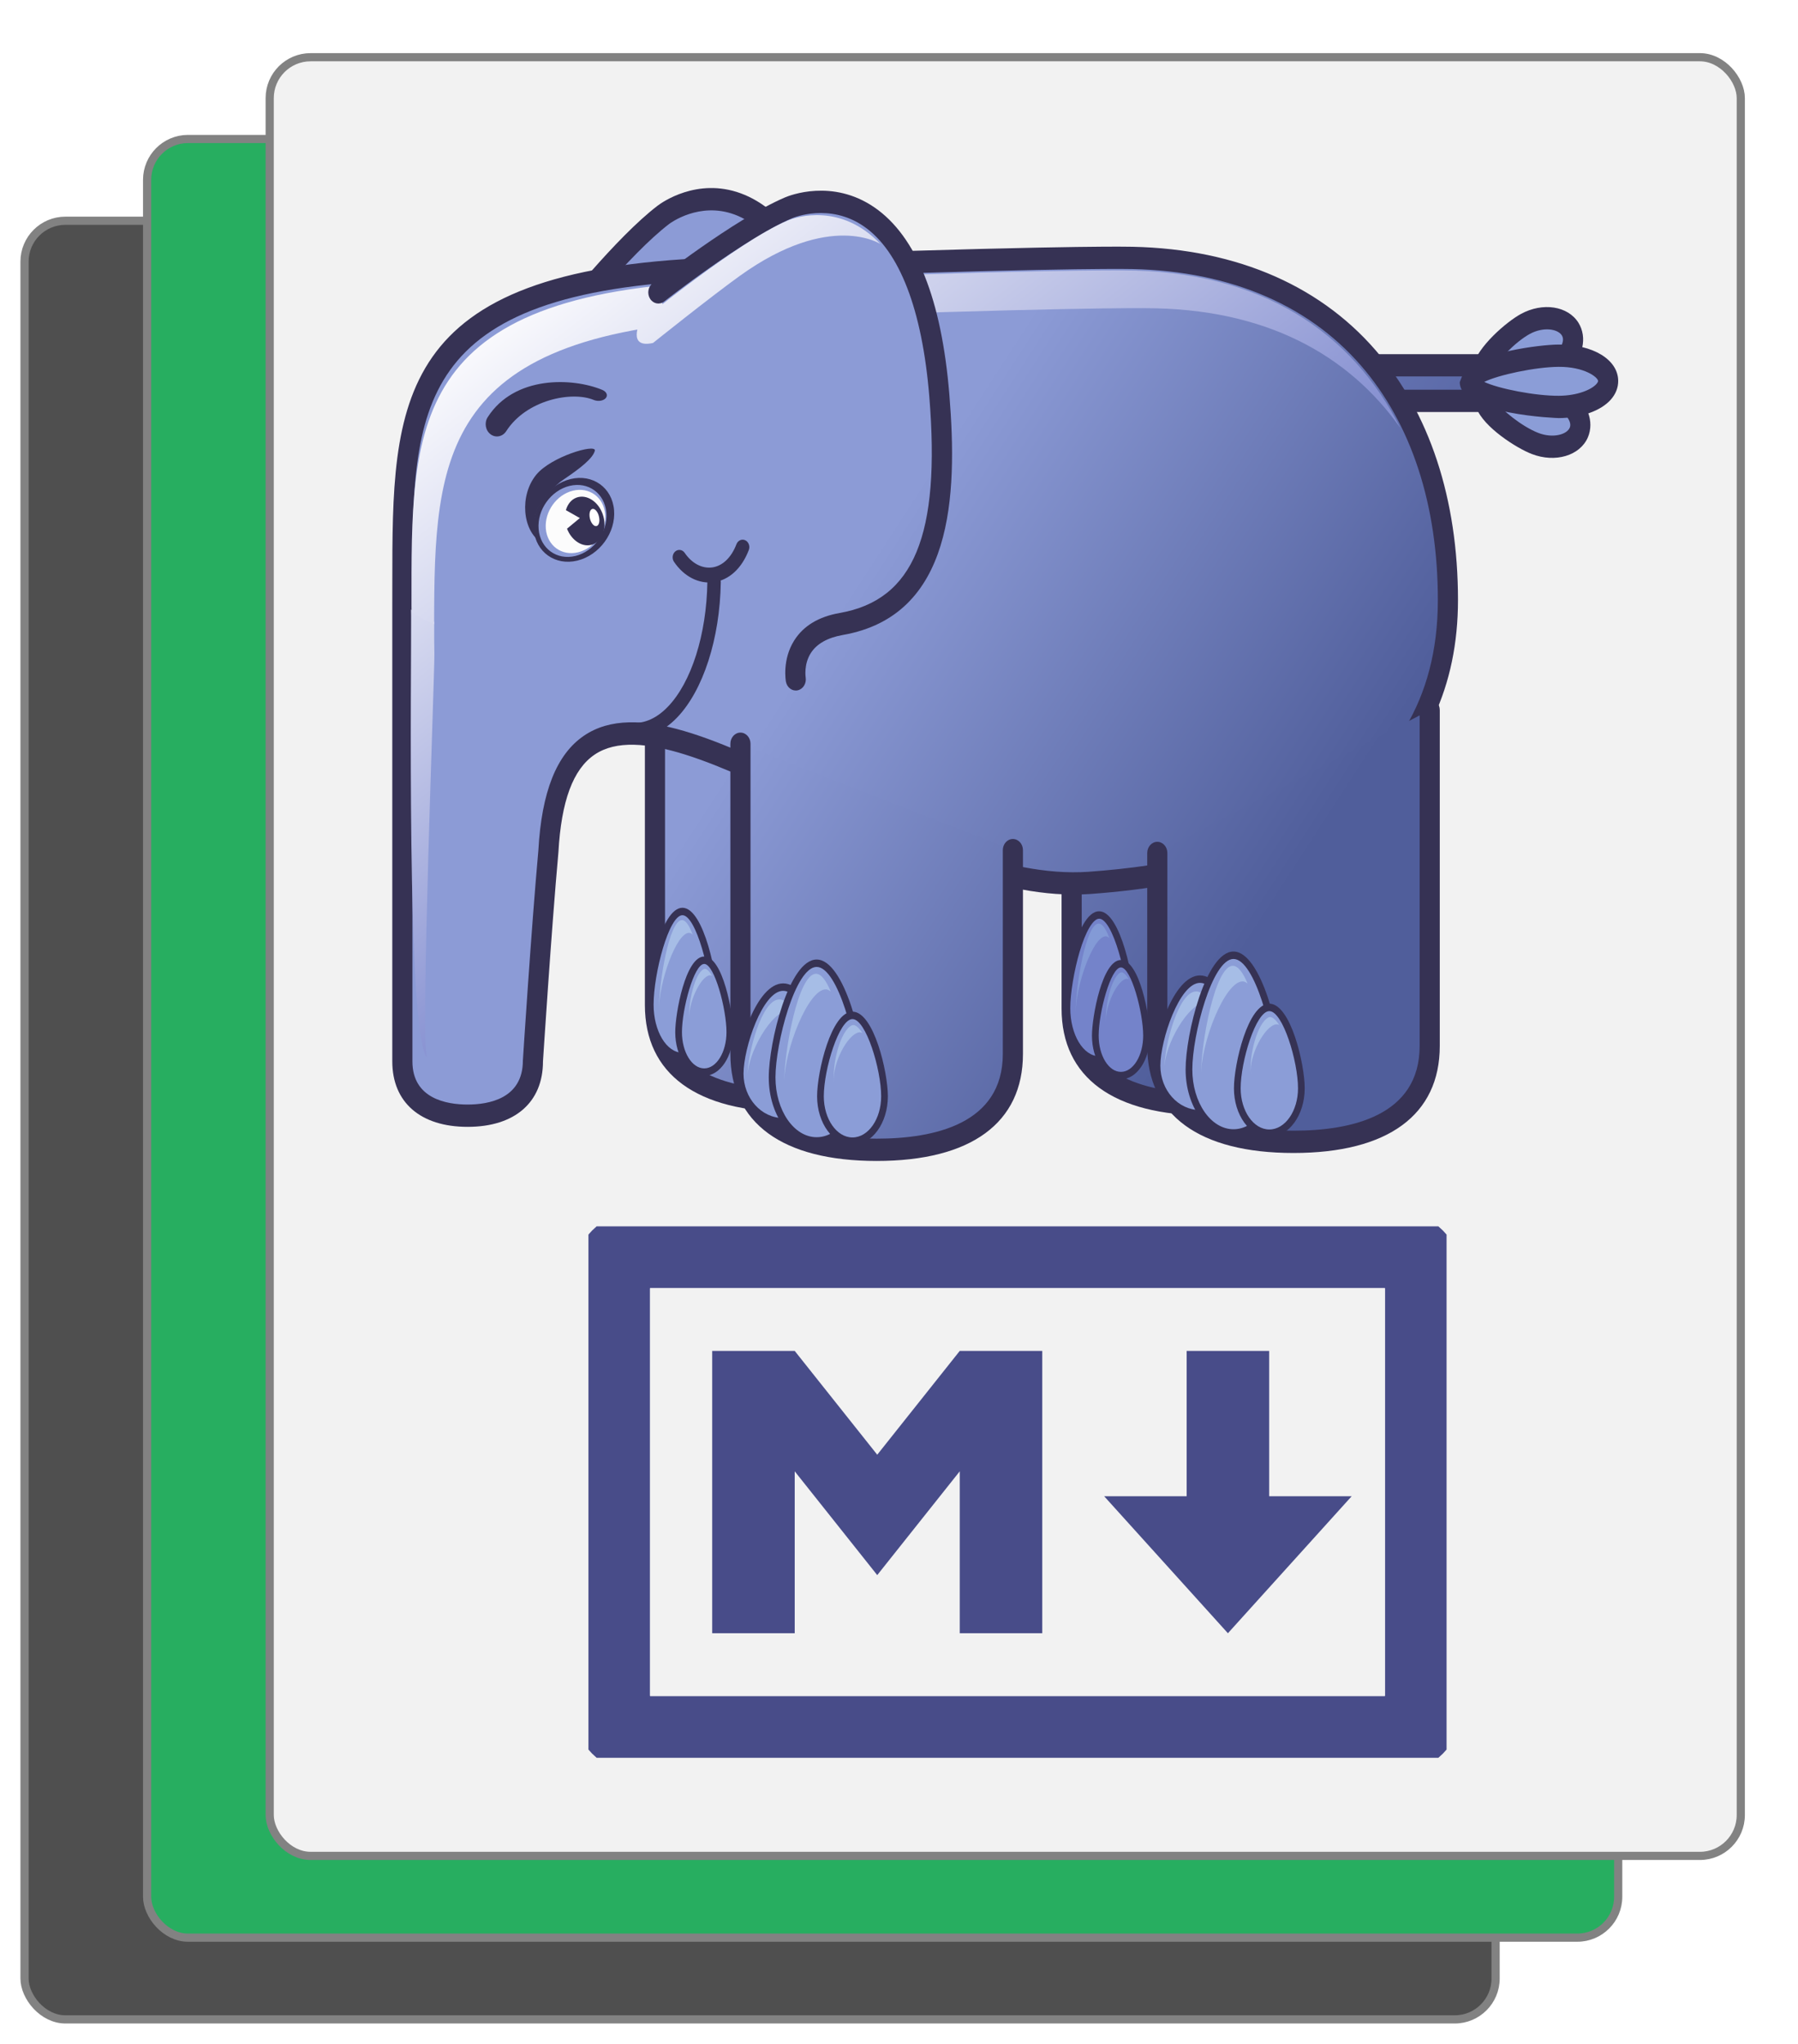<svg width="220" height="250" viewBox="0 0 220 250" fill="none" xmlns="http://www.w3.org/2000/svg">
<g filter="url(#filter0_d)">
<rect x="5" y="25" width="180" height="220" rx="5" fill="#4F4F4F"/>
<rect x="5" y="25" width="180" height="220" rx="5" stroke="#828282"/>
</g>
<g filter="url(#filter1_d)">
<rect x="20" y="15" width="180" height="220" rx="5" fill="#27AE60"/>
<rect x="20" y="15" width="180" height="220" rx="5" stroke="#828282"/>
</g>
<g filter="url(#filter2_d)">
<rect x="35" y="5" width="180" height="220" rx="5" fill="#F2F2F2"/>
<rect x="35" y="5" width="180" height="220" rx="5" stroke="#828282"/>
</g>
<g clip-path="url(#clip0)">
<path d="M169.428 152.539H79.572C76.784 152.539 74.524 154.813 74.524 157.617V207.383C74.524 210.187 76.784 212.461 79.572 212.461H169.428C172.216 212.461 174.476 210.187 174.476 207.383V157.617C174.476 154.813 172.216 152.539 169.428 152.539Z" stroke="#484C89" stroke-width="10"/>
<path d="M87.144 199.766V165.234H97.24L107.337 177.93L117.433 165.234H127.529V199.766H117.433V179.961L107.337 192.656L97.24 179.961V199.766H87.144ZM150.245 199.766L135.101 183.008H145.197V165.234H155.293V183.008H165.389L150.245 199.766Z" fill="#484C89"/>
</g>
<path d="M68.873 39.333C68.873 39.333 76.143 30.098 81.178 26.27C82.783 25.052 94.715 17.847 102.377 42.645C106.569 56.222 106.639 66.336 97.111 70.65C91.405 73.233 93.445 78.07 93.445 78.07" fill="url(#paint0_linear)"/>
<path d="M80.482 25.146C75.374 29.028 68.243 38.055 67.942 38.436C67.496 39.004 67.549 39.867 68.062 40.361C68.574 40.854 69.353 40.797 69.799 40.229C69.872 40.137 77.028 31.078 81.876 27.394C82.022 27.282 85.558 24.656 89.866 26.236C94.396 27.898 98.32 33.726 101.211 43.086C105.814 57.989 104.449 65.858 96.646 69.387C94.395 70.409 92.913 71.885 92.242 73.784C91.357 76.288 92.289 78.55 92.329 78.647C92.614 79.326 93.337 79.614 93.951 79.303C94.567 78.995 94.841 78.19 94.566 77.506C94.561 77.493 94.035 76.151 94.548 74.745C94.97 73.585 95.989 72.63 97.578 71.912C109.35 66.581 106.948 53.235 103.541 42.202C100.346 31.86 96.006 25.619 90.642 23.648C85.28 21.68 80.956 24.787 80.482 25.146" fill="#363254"/>
<path d="M166.642 44.68H181.911C183.193 44.68 184.23 45.655 184.23 46.854C184.23 48.054 183.193 49.028 181.911 49.028H169.926L166.642 44.68" fill="url(#paint1_linear)"/>
<path d="M181.911 46.042C182.552 46.042 182.998 46.471 182.998 46.854C182.998 47.237 182.552 47.666 181.911 47.666C181.911 47.666 171.546 47.666 170.502 47.666C170.256 47.343 169.889 46.852 169.277 46.042C172.885 46.042 181.911 46.042 181.911 46.042ZM164.008 43.317L169.351 50.392H181.911C183.87 50.392 185.462 48.805 185.462 46.854C185.462 44.903 183.87 43.317 181.911 43.317H164.008Z" fill="#363254"/>
<path d="M186.637 39.625C188.736 38.477 191.189 38.758 192.122 40.252C193.051 41.749 192.103 43.887 190.004 45.039C187.909 46.185 182.416 47.572 181.484 46.073C180.552 44.58 184.541 40.772 186.637 39.625Z" fill="#8B9DD7"/>
<path d="M187.181 40.847C188.809 39.957 190.597 40.208 191.107 41.026C191.249 41.255 191.282 41.519 191.208 41.834C191.077 42.402 190.547 43.221 189.457 43.819C187.432 44.925 183.837 45.575 182.727 45.261C183.137 44.205 185.385 41.83 187.181 40.847V40.847ZM186.091 38.404C184.336 39.362 180.765 42.418 180.201 44.833L180.472 46.847C182.158 49.565 188.963 47.129 190.55 46.26C192.13 45.394 193.239 44.031 193.593 42.518C193.846 41.439 193.684 40.361 193.136 39.479C191.85 37.418 188.758 36.946 186.091 38.404Z" fill="#363254"/>
<path d="M190.366 48.448C192.617 49.31 193.871 51.307 193.176 52.91C192.475 54.515 190.087 55.111 187.838 54.246C185.593 53.385 181.076 50.142 181.773 48.54C182.473 46.932 188.121 47.585 190.366 48.448" fill="#8B9DD7"/>
<path d="M190.771 47.161H190.769H190.771ZM189.963 49.734H189.964C191.173 50.2 191.835 50.974 192.05 51.545C192.213 51.982 192.103 52.238 192.065 52.321C191.695 53.172 189.979 53.625 188.242 52.958C186.257 52.199 183.588 50.058 183.086 49.073C184.017 48.715 187.791 48.9 189.963 49.734H189.963ZM180.664 47.949L180.665 49.926C181.532 52.238 185.533 54.806 187.436 55.535C190.298 56.636 193.308 55.743 194.285 53.506C194.492 53.023 194.596 52.505 194.596 51.98C194.596 51.484 194.505 50.984 194.322 50.494C193.77 49.028 192.475 47.815 190.769 47.161C189.066 46.506 181.951 44.992 180.664 47.949" fill="#363254"/>
<path d="M190.695 43.507C194.035 43.482 196.755 44.863 196.768 46.595C196.784 48.326 194.093 49.749 190.751 49.774C187.416 49.8 179.859 48.459 179.844 46.729C179.828 44.995 187.36 43.536 190.695 43.507" fill="#8B9DD7"/>
<path d="M195.537 46.608C195.537 46.674 195.483 46.803 195.333 46.971C194.73 47.653 193.034 48.393 190.744 48.41C187.88 48.433 183.35 47.541 181.607 46.713C183.337 45.855 187.845 44.893 190.705 44.87H190.704C193.866 44.846 195.534 46.15 195.537 46.608H195.537ZM190.688 42.143H190.686C188.26 42.163 181.055 43.144 179.207 45.223L178.613 46.743C178.647 50.75 190.639 51.138 190.76 51.138C193.448 51.116 195.874 50.253 197.091 48.883C197.694 48.205 198.008 47.41 198 46.581C197.981 43.981 194.905 42.113 190.688 42.143" fill="#363254"/>
<path d="M113.47 87.924V122.926C113.47 131.556 106.008 134.649 96.804 134.649C87.598 134.649 80.139 131.556 80.139 122.926V87.511" fill="url(#paint2_linear)"/>
<path d="M78.908 87.511V122.926C78.908 131.366 85.262 136.013 96.804 136.013C108.345 136.013 114.702 131.366 114.702 122.926V87.924C114.702 87.171 114.15 86.56 113.47 86.56C112.79 86.56 112.239 87.171 112.239 87.924V122.926C112.239 131.49 103.847 133.286 96.804 133.286C89.763 133.286 81.371 131.49 81.371 122.926V87.511C81.371 86.76 80.819 86.149 80.139 86.149C79.46 86.149 78.908 86.76 78.908 87.511" fill="#363254"/>
<path d="M87.443 122.884C87.443 126.376 85.679 129.214 83.503 129.214C81.326 129.214 79.561 126.376 79.561 122.884C79.561 119.386 81.326 111.488 83.503 111.488C85.679 111.488 87.443 119.386 87.443 122.884" fill="#8B9DD7"/>
<path d="M79.972 122.884C79.972 119.08 81.842 111.942 83.503 111.942C85.163 111.942 87.033 119.08 87.033 122.884C87.033 126.125 85.45 128.76 83.503 128.76C81.556 128.76 79.972 126.125 79.972 122.884ZM79.151 122.884C79.151 126.625 81.102 129.67 83.503 129.67C85.902 129.67 87.853 126.625 87.853 122.884C87.853 119.467 86.12 111.032 83.503 111.032C80.886 111.032 79.151 119.467 79.151 122.884Z" fill="#363254"/>
<path d="M80.623 123.515C80.623 120.151 82.756 114.096 84.313 114.096C84.462 114.096 84.608 114.182 84.749 114.312C84.36 113.246 83.914 112.54 83.442 112.54C81.884 112.54 80.623 120.153 80.623 123.515Z" fill="#A6BDE6"/>
<path d="M89.302 126.247C89.302 128.945 87.899 131.132 86.168 131.132C84.436 131.132 83.031 128.945 83.031 126.247C83.031 123.541 84.436 117.448 86.168 117.448C87.899 117.448 89.302 123.541 89.302 126.247Z" fill="#8B9DD7"/>
<path d="M83.442 126.247C83.442 123.419 84.915 117.903 86.168 117.903C87.422 117.903 88.891 123.419 88.891 126.247C88.891 128.689 87.669 130.678 86.168 130.678C84.664 130.678 83.442 128.689 83.442 126.247ZM82.621 126.247C82.621 129.19 84.213 131.587 86.168 131.587C88.121 131.587 89.712 129.19 89.712 126.247C89.712 123.944 88.455 116.993 86.168 116.993C83.878 116.993 82.621 123.944 82.621 126.247Z" fill="#363254"/>
<path d="M84.35 124.64C84.192 122.717 85.662 119.526 86.806 119.293C86.914 119.277 87.024 119.306 87.134 119.359C86.798 118.807 86.418 118.366 86.093 118.539C84.96 119.16 84.192 122.724 84.35 124.64" fill="#A6BDE6"/>
<path d="M164.457 88.352V123.352C164.457 131.984 156.995 135.076 147.791 135.076C138.586 135.076 131.124 131.984 131.124 123.352V87.939" fill="url(#paint3_linear)"/>
<path d="M129.892 87.939V123.352C129.892 131.791 136.249 136.439 147.791 136.439C152.986 136.439 157.152 135.498 160.174 133.643C163.781 131.427 165.689 127.869 165.689 123.352V88.352C165.689 87.599 165.137 86.989 164.457 86.989C163.778 86.989 163.227 87.599 163.227 88.352V123.352C163.227 126.918 161.837 129.504 158.978 131.26C156.363 132.864 152.495 133.713 147.791 133.713C140.749 133.713 132.356 131.914 132.356 123.352V87.939C132.356 87.185 131.804 86.575 131.124 86.575C130.444 86.575 129.892 87.185 129.892 87.939" fill="#363254"/>
<path d="M138.43 123.31C138.43 126.801 136.667 129.644 134.49 129.644C132.31 129.644 130.548 126.801 130.548 123.31C130.548 119.814 132.31 111.916 134.49 111.916C136.667 111.916 138.43 119.814 138.43 123.31Z" fill="#7483CA"/>
<path d="M130.957 123.31C130.957 121.525 131.425 118.701 132.092 116.444C132.835 113.931 133.754 112.37 134.491 112.37C136.15 112.37 138.02 119.507 138.02 123.31C138.02 126.553 136.437 129.189 134.491 129.189C132.542 129.189 130.957 126.553 130.957 123.31ZM131.312 116.162C130.62 118.498 130.136 121.439 130.136 123.31C130.136 127.052 132.089 130.098 134.491 130.098C136.889 130.098 138.84 127.052 138.84 123.31C138.84 119.893 137.107 111.462 134.491 111.462C133.012 111.462 131.946 114.016 131.312 116.162" fill="#363254"/>
<path d="M131.612 123.945C131.612 120.581 133.743 114.521 135.3 114.521C135.45 114.521 135.595 114.609 135.737 114.738C135.346 113.673 134.902 112.967 134.43 112.967C132.87 112.967 131.612 120.581 131.612 123.945" fill="#839AD6"/>
<path d="M140.289 126.672C140.289 129.374 138.888 131.556 137.155 131.556C135.424 131.556 134.02 129.374 134.02 126.672C134.02 123.967 135.424 117.874 137.155 117.874C138.888 117.874 140.289 123.967 140.289 126.672Z" fill="#7483CA"/>
<path d="M134.431 126.672C134.431 123.844 135.901 118.33 137.155 118.33C138.408 118.33 139.878 123.844 139.878 126.672C139.878 129.115 138.656 131.104 137.155 131.104C135.652 131.104 134.431 129.115 134.431 126.672ZM133.61 126.672C133.61 129.619 135.2 132.012 137.155 132.012C139.11 132.012 140.7 129.619 140.7 126.672C140.7 124.369 139.442 117.42 137.155 117.42C134.867 117.42 133.61 124.369 133.61 126.672Z" fill="#363254"/>
<path d="M135.338 125.066C135.178 123.146 136.649 119.956 137.794 119.721C137.902 119.704 138.012 119.732 138.121 119.786C137.785 119.233 137.406 118.792 137.08 118.965C135.946 119.586 135.178 123.15 135.338 125.066Z" fill="#839AD6"/>
<path d="M99.449 40.121C105.94 52.232 105.248 62.463 96.599 67.826C91.421 71.038 94.272 75.275 94.272 75.275" fill="url(#paint4_linear)"/>
<path d="M98.821 38.948C98.235 39.332 98.041 40.169 98.389 40.817C102.003 47.555 103.296 53.657 102.131 58.46C101.303 61.875 99.237 64.626 95.999 66.637C93.951 67.905 92.731 69.506 92.367 71.391C91.873 73.953 93.227 76.004 93.285 76.089C93.689 76.689 94.451 76.811 94.997 76.37C95.543 75.928 95.662 75.077 95.266 74.47C95.261 74.458 94.51 73.279 94.781 71.935C94.997 70.859 95.812 69.877 97.201 69.015C101.043 66.631 103.503 63.32 104.51 59.166C105.85 53.637 104.468 46.81 100.507 39.425C100.161 38.776 99.404 38.564 98.821 38.948" fill="#080604"/>
<path d="M137.367 31.535C137.367 31.535 126.59 31.389 87.214 32.886C47.84 34.383 49.293 50.585 49.232 73.853V129.819C49.232 134.553 52.806 136.463 57.217 136.463C61.627 136.463 65.207 134.553 65.207 129.819C65.207 129.819 66.223 113.828 67.101 104.1C69.065 68.759 106.242 109.911 133.267 107.99C157.825 106.244 177.164 96.516 177.164 73.399C177.164 50.277 164.49 31.535 137.367 31.535" fill="url(#paint5_linear)"/>
<path d="M50.463 129.819V73.853C50.463 73.858 50.466 71.387 50.466 71.387C50.473 49.864 50.478 35.646 87.255 34.248C126.121 32.771 137.243 32.895 137.352 32.896H137.367C149.75 32.896 159.84 36.992 166.547 44.739C172.688 51.829 175.933 61.74 175.933 73.399C175.933 98.351 152.688 105.243 133.188 106.63C122.925 107.358 110.819 101.535 100.139 96.396C88.166 90.637 77.827 85.664 71.461 89.981C68.099 92.261 66.271 96.852 65.873 104.016C65.008 113.599 63.988 129.561 63.978 129.724C63.975 134.413 59.741 135.1 57.217 135.1C54.695 135.1 50.463 134.413 50.463 129.819H50.463ZM87.172 31.525C48.016 33.012 48.009 49.108 48.003 71.385L48 73.849V129.819C48 134.832 51.446 137.829 57.217 137.829C62.993 137.829 66.438 134.832 66.438 129.819C66.445 129.753 67.46 113.83 68.327 104.234C68.676 97.972 70.121 94.088 72.747 92.306C78.022 88.73 88.285 93.668 99.157 98.897C110.094 104.158 122.488 110.122 133.346 109.35C162.397 107.283 178.396 94.515 178.396 73.399C178.396 61.024 174.913 50.462 168.325 42.852C161.143 34.557 150.437 30.171 137.367 30.171H137.382C137.274 30.169 126.124 30.041 87.172 31.525" fill="#363254"/>
<path d="M50.306 75.388C50.348 80.643 49.704 126.551 52.23 129.308C51.437 127.275 53.173 82.8 53.151 80.005L53.128 78.369C53.128 77.59 53.128 76.823 53.128 76.058C52.154 75.646 51.209 75.138 50.296 74.557L50.306 75.388Z" fill="url(#paint6_linear)"/>
<path d="M137.352 33.075C137.352 33.075 126.809 32.932 88.283 34.397C49.758 35.861 50.349 52.15 50.349 74.049L50.357 74.859C51.249 75.44 52.173 75.947 53.121 76.361C53.13 55.636 53.898 40.429 91.056 39.017C129.581 37.552 140.128 37.695 140.128 37.695C154.861 37.695 165.004 43.403 171.319 52.308C165.505 40.784 154.497 33.075 137.352 33.075" fill="url(#paint7_linear)"/>
<path d="M123.934 103.982V128.908C123.934 137.539 116.469 140.638 107.265 140.638C98.061 140.638 90.6 137.539 90.6 128.908V90.969" fill="url(#paint8_linear)"/>
<path d="M89.369 90.969V128.908C89.369 137.351 95.726 142 107.265 142C118.808 142 125.166 137.351 125.166 128.908V103.982C125.166 103.23 124.613 102.619 123.934 102.619C123.255 102.619 122.702 103.23 122.702 103.982V128.908C122.702 137.476 114.308 139.274 107.265 139.274C100.225 139.274 91.831 137.476 91.831 128.908V90.969C91.831 90.216 91.28 89.606 90.6 89.606C89.92 89.606 89.369 90.216 89.369 90.969" fill="#363254"/>
<path d="M101.084 131.326C101.084 134.572 98.731 137.205 95.825 137.205C92.919 137.205 90.565 134.572 90.565 131.326C90.565 128.075 92.919 120.738 95.825 120.738C98.731 120.738 101.084 128.075 101.084 131.326Z" fill="#8B9DD7"/>
<path d="M90.976 131.326C90.976 128.161 93.32 121.191 95.825 121.191C98.33 121.191 100.674 128.161 100.674 131.326C100.674 134.319 98.5 136.751 95.825 136.751C93.153 136.751 90.976 134.319 90.976 131.326ZM90.154 131.326C90.154 134.818 92.698 137.66 95.825 137.66C98.952 137.66 101.496 134.818 101.496 131.326C101.496 128.033 99.103 120.281 95.825 120.281C92.55 120.281 90.154 128.033 90.154 131.326Z" fill="#363254"/>
<path d="M91.463 131.714C91.463 128.807 94.408 123.584 96.562 123.584C96.768 123.584 96.967 123.658 97.166 123.772C96.623 122.853 96.01 122.242 95.36 122.242C93.204 122.242 91.463 128.811 91.463 131.714Z" fill="#A6BDE6"/>
<path d="M105.369 131.786C105.369 136.068 102.931 139.552 99.924 139.552C96.912 139.552 94.475 136.068 94.475 131.786C94.475 127.498 96.912 117.815 99.924 117.815C102.931 117.815 105.369 127.498 105.369 131.786Z" fill="#8B9DD7"/>
<path d="M94.885 131.786C94.885 127.562 97.323 118.268 99.924 118.268C102.525 118.268 104.959 127.562 104.959 131.786C104.959 135.816 102.701 139.096 99.924 139.096C97.147 139.096 94.885 135.816 94.885 131.786ZM94.064 131.786C94.064 136.318 96.693 140.006 99.924 140.006C103.154 140.006 105.78 136.318 105.78 131.786C105.78 127.481 103.307 117.362 99.924 117.362C96.54 117.362 94.064 127.481 94.064 131.786" fill="#363254"/>
<path d="M95.943 132.562C95.943 128.433 98.891 121.012 101.043 121.012C101.248 121.012 101.45 121.12 101.646 121.278C101.107 119.967 100.491 119.104 99.841 119.104C97.685 119.104 95.943 128.439 95.943 132.562" fill="#A6BDE6"/>
<path d="M108.227 134.092C108.227 137.123 106.473 139.58 104.308 139.58C102.143 139.58 100.389 137.123 100.389 134.092C100.389 131.045 102.143 124.194 104.308 124.194C106.473 124.194 108.227 131.045 108.227 134.092Z" fill="#8B9DD7"/>
<path d="M100.799 134.092C100.799 130.808 102.66 124.648 104.308 124.648C105.959 124.648 107.817 130.808 107.817 134.092C107.817 136.869 106.244 139.125 104.308 139.125C102.373 139.125 100.799 136.869 100.799 134.092ZM99.978 134.092C99.978 137.369 101.922 140.034 104.308 140.034C106.697 140.034 108.637 137.369 108.637 134.092C108.637 131.107 106.912 123.74 104.308 123.74C101.704 123.74 99.978 131.107 99.978 134.092" fill="#363254"/>
<path d="M102.037 132.281C101.838 130.117 103.675 126.528 105.106 126.268C105.241 126.244 105.379 126.28 105.517 126.34C105.097 125.716 104.622 125.221 104.215 125.418C102.797 126.117 101.838 130.124 102.037 132.281" fill="#A6BDE6"/>
<path d="M174.938 86.853V127.933C174.938 136.563 167.474 139.661 158.27 139.661C149.064 139.661 141.605 136.563 141.605 127.933V104.33" fill="url(#paint9_linear)"/>
<path d="M173.705 86.853V127.933C173.705 136.501 165.311 138.298 158.27 138.298C151.23 138.298 142.837 136.501 142.837 127.933V104.33C142.837 103.578 142.285 102.966 141.605 102.966C140.925 102.966 140.374 103.578 140.374 104.33V127.933C140.374 136.375 146.729 141.025 158.27 141.025C169.811 141.025 176.168 136.375 176.168 127.933V86.853C176.168 86.1 175.618 85.491 174.938 85.491C174.257 85.491 173.705 86.1 173.705 86.853" fill="#363254"/>
<path d="M152.089 130.35C152.089 133.595 149.735 136.228 146.83 136.228C143.924 136.228 141.57 133.595 141.57 130.35C141.57 127.1 143.924 119.762 146.83 119.762C149.735 119.762 152.089 127.1 152.089 130.35Z" fill="#8B9DD7"/>
<path d="M141.981 130.35C141.981 127.184 144.325 120.217 146.83 120.217C149.335 120.217 151.68 127.184 151.68 130.35C151.68 133.341 149.503 135.775 146.83 135.775C144.156 135.775 141.981 133.341 141.981 130.35V130.35ZM141.16 130.35C141.16 133.842 143.703 136.684 146.83 136.684C149.956 136.684 152.5 133.842 152.5 130.35C152.5 127.057 150.106 119.308 146.83 119.308C143.554 119.308 141.16 127.057 141.16 130.35Z" fill="#363254"/>
<path d="M142.468 130.737C142.468 127.831 145.412 122.608 147.567 122.608C147.773 122.608 147.971 122.682 148.171 122.794C147.629 121.876 147.016 121.265 146.365 121.265C144.21 121.265 142.468 127.835 142.468 130.737" fill="#A6BDE6"/>
<path d="M156.375 130.808C156.375 135.093 153.938 138.576 150.928 138.576C147.916 138.576 145.479 135.093 145.479 130.808C145.479 126.521 147.916 116.84 150.928 116.84C153.938 116.84 156.375 126.521 156.375 130.808Z" fill="#8B9DD7"/>
<path d="M145.89 130.808C145.89 126.585 148.326 117.294 150.928 117.294C153.53 117.294 155.964 126.585 155.964 130.808C155.964 134.84 153.704 138.122 150.928 138.122C148.149 138.122 145.89 134.84 145.89 130.808ZM145.069 130.808C145.069 135.342 147.697 139.029 150.928 139.029C154.157 139.029 156.785 135.342 156.785 130.808C156.785 126.506 154.312 116.384 150.928 116.384C147.542 116.384 145.069 126.506 145.069 130.808Z" fill="#363254"/>
<path d="M146.948 131.587C146.948 127.459 149.896 120.038 152.047 120.038C152.253 120.038 152.455 120.144 152.651 120.302C152.113 118.991 151.497 118.13 150.845 118.13C148.69 118.13 146.948 127.462 146.948 131.587Z" fill="#A6BDE6"/>
<path d="M159.231 133.115C159.231 136.148 157.477 138.605 155.313 138.605C153.149 138.605 151.394 136.148 151.394 133.115C151.394 130.07 153.149 123.217 155.313 123.217C157.477 123.217 159.231 130.07 159.231 133.115Z" fill="#8B9DD7"/>
<path d="M151.804 133.115C151.804 129.832 153.663 123.674 155.313 123.674C156.963 123.674 158.822 129.832 158.822 133.115C158.822 135.892 157.246 138.15 155.313 138.15C153.379 138.15 151.804 135.892 151.804 133.115ZM150.983 133.115C150.983 136.393 152.924 139.058 155.313 139.058C157.7 139.058 159.642 136.393 159.642 133.115C159.642 130.132 157.917 122.764 155.313 122.764C152.708 122.764 150.983 130.132 150.983 133.115" fill="#363254"/>
<path d="M153.042 131.306C152.844 129.141 154.681 125.553 156.112 125.293C156.246 125.269 156.384 125.303 156.522 125.364C156.101 124.739 155.627 124.248 155.22 124.441C153.802 125.14 152.844 129.148 153.042 131.306" fill="#A6BDE6"/>
<path d="M59.673 51.029C59.238 51.707 59.392 52.639 60.019 53.114C60.643 53.587 61.504 53.418 61.938 52.742C64.415 48.881 69.985 47.817 72.633 48.913C73.161 49.133 73.827 49.038 74.119 48.696C74.41 48.359 74.22 47.906 73.691 47.687C70.065 46.183 62.952 45.91 59.673 51.029" fill="#363254"/>
<path d="M70.407 68.002C68.12 68.555 66.103 67.087 65.905 64.724C65.707 62.356 67.403 59.991 69.69 59.432C71.98 58.877 73.995 60.342 74.195 62.71C74.392 65.077 72.697 67.442 70.407 68.002V68.002ZM75.136 62.395C74.907 59.637 72.525 57.94 69.812 58.595C67.101 59.253 65.088 62.015 65.315 64.769C65.544 67.522 67.926 69.224 70.636 68.571C73.35 67.911 75.364 65.15 75.136 62.395" fill="#363254"/>
<path d="M74.05 62.901C74.224 64.982 72.741 67.065 70.739 67.551C68.728 68.043 66.965 66.748 66.785 64.667C66.613 62.587 68.096 60.505 70.1 60.018C72.109 59.528 73.877 60.819 74.05 62.901Z" fill="#FCFCFC"/>
<path d="M73.757 62.922C73.215 61.337 71.774 60.417 70.553 60.859C69.898 61.092 69.45 61.672 69.241 62.398L70.948 63.367L69.379 64.667C69.961 66.162 71.336 67.02 72.522 66.594C73.749 66.147 74.299 64.507 73.757 62.922Z" fill="#363254"/>
<path d="M72.5 62.243C72.804 62.192 73.162 62.614 73.292 63.2C73.423 63.779 73.282 64.294 72.971 64.349C72.664 64.401 72.307 63.976 72.175 63.392C72.047 62.814 72.192 62.301 72.5 62.243Z" fill="white"/>
<path d="M67.533 59.853C65.392 61.749 64.716 64.502 66.162 66.063C66.037 66.001 66.31 66.402 66.194 66.328C63.917 64.879 63.536 60.577 65.633 58.045C67.433 55.87 72.833 54.258 72.793 55.096C72.57 56.058 70.989 57.28 69.026 58.607C68.394 59.02 67.938 59.495 67.533 59.853" fill="#363254"/>
<path d="M80.554 35.766C80.554 35.766 90.318 28.062 96.486 25.422C98.451 24.58 112.634 20.28 114.933 48.382C116.19 63.769 113.926 74.397 102.931 76.322C96.352 77.475 97.37 83.103 97.37 83.103" fill="url(#paint10_linear)"/>
<path d="M96.04 24.151C89.801 26.823 80.244 34.337 79.839 34.656C79.286 35.092 79.157 35.944 79.552 36.556C79.946 37.169 80.716 37.311 81.269 36.874C81.366 36.8 90.979 29.241 96.928 26.692C97.114 26.614 101.492 24.795 105.694 27.683C110.069 30.692 112.839 37.89 113.708 48.506C115.093 65.472 111.813 73.386 102.739 74.977C100.167 75.426 98.295 76.559 97.172 78.347C95.698 80.687 96.142 83.263 96.163 83.372C96.297 84.104 96.938 84.576 97.601 84.436C98.266 84.296 98.702 83.582 98.58 82.846C98.577 82.833 98.332 81.247 99.212 79.875C99.94 78.739 101.256 77.996 103.124 77.667C116.614 75.305 117.178 60.71 116.162 48.26C115.206 36.593 112.12 28.891 106.994 25.368C101.848 21.831 96.621 23.902 96.04 24.151" fill="#363254"/>
<path d="M90.542 33.728C101.598 25.794 107.735 29.851 107.735 29.851C102.928 24.807 97.521 26.479 96.325 26.994C90.179 29.634 78.309 39.392 78.309 39.392C78.309 39.392 76.704 42.659 79.902 41.95C79.902 41.95 86.859 36.373 90.542 33.728" fill="url(#paint11_linear)"/>
<path d="M86.553 71.165C86.457 77.606 84.599 83.471 81.7 86.463C80.385 87.822 78.918 88.495 77.454 88.413C77.002 88.385 76.618 88.77 76.592 89.271C76.57 89.774 76.917 90.2 77.371 90.226C79.289 90.337 81.172 89.495 82.821 87.792C86.034 84.474 88.092 78.114 88.195 71.192C88.203 70.693 87.843 70.278 87.389 70.27C86.935 70.263 86.561 70.663 86.553 71.165" fill="#363254"/>
<path d="M90.109 66.566C89.491 68.193 88.41 69.23 87.142 69.403C85.905 69.57 84.649 68.906 83.78 67.625C83.509 67.225 82.993 67.142 82.63 67.444C82.268 67.745 82.194 68.314 82.467 68.715C83.693 70.525 85.517 71.456 87.343 71.207C89.212 70.949 90.77 69.514 91.624 67.269C91.799 66.805 91.601 66.277 91.184 66.08C90.766 65.886 90.286 66.104 90.109 66.566" fill="#363254"/>
<defs>
<filter id="filter0_d" x="1.5" y="24.5" width="184" height="224" filterUnits="userSpaceOnUse" color-interpolation-filters="sRGB">
<feFlood flood-opacity="0" result="BackgroundImageFix"/>
<feColorMatrix in="SourceAlpha" type="matrix" values="0 0 0 0 0 0 0 0 0 0 0 0 0 0 0 0 0 0 127 0"/>
<feOffset dx="-2" dy="2"/>
<feGaussianBlur stdDeviation="0.5"/>
<feColorMatrix type="matrix" values="0 0 0 0 0.31 0 0 0 0 0.31 0 0 0 0 0.31 0 0 0 0.63 0"/>
<feBlend mode="normal" in2="BackgroundImageFix" result="effect1_dropShadow"/>
<feBlend mode="normal" in="SourceGraphic" in2="effect1_dropShadow" result="shape"/>
</filter>
<filter id="filter1_d" x="16.5" y="14.5" width="184" height="224" filterUnits="userSpaceOnUse" color-interpolation-filters="sRGB">
<feFlood flood-opacity="0" result="BackgroundImageFix"/>
<feColorMatrix in="SourceAlpha" type="matrix" values="0 0 0 0 0 0 0 0 0 0 0 0 0 0 0 0 0 0 127 0"/>
<feOffset dx="-2" dy="2"/>
<feGaussianBlur stdDeviation="0.5"/>
<feColorMatrix type="matrix" values="0 0 0 0 0.31 0 0 0 0 0.31 0 0 0 0 0.31 0 0 0 0.63 0"/>
<feBlend mode="normal" in2="BackgroundImageFix" result="effect1_dropShadow"/>
<feBlend mode="normal" in="SourceGraphic" in2="effect1_dropShadow" result="shape"/>
</filter>
<filter id="filter2_d" x="31.5" y="4.5" width="184" height="224" filterUnits="userSpaceOnUse" color-interpolation-filters="sRGB">
<feFlood flood-opacity="0" result="BackgroundImageFix"/>
<feColorMatrix in="SourceAlpha" type="matrix" values="0 0 0 0 0 0 0 0 0 0 0 0 0 0 0 0 0 0 127 0"/>
<feOffset dx="-2" dy="2"/>
<feGaussianBlur stdDeviation="0.5"/>
<feColorMatrix type="matrix" values="0 0 0 0 0.31 0 0 0 0 0.31 0 0 0 0 0.31 0 0 0 0.63 0"/>
<feBlend mode="normal" in2="BackgroundImageFix" result="effect1_dropShadow"/>
<feBlend mode="normal" in="SourceGraphic" in2="effect1_dropShadow" result="shape"/>
</filter>
<linearGradient id="paint0_linear" x1="108.472" y1="65.274" x2="162.703" y2="100.494" gradientUnits="userSpaceOnUse">
<stop stop-color="#8C9BD6"/>
<stop offset="1" stop-color="#505E9B"/>
</linearGradient>
<linearGradient id="paint1_linear" x1="140.893" y1="16.516" x2="195.575" y2="52.028" gradientUnits="userSpaceOnUse">
<stop stop-color="#808FD0"/>
<stop offset="1" stop-color="#505E9B"/>
</linearGradient>
<linearGradient id="paint2_linear" x1="86.041" y1="98.776" x2="140.035" y2="133.841" gradientUnits="userSpaceOnUse">
<stop stop-color="#8C9BD6"/>
<stop offset="1" stop-color="#505E9B"/>
</linearGradient>
<linearGradient id="paint3_linear" x1="104.612" y1="71.482" x2="158.604" y2="106.547" gradientUnits="userSpaceOnUse">
<stop stop-color="#8C9BD6"/>
<stop offset="1" stop-color="#505E9B"/>
</linearGradient>
<linearGradient id="paint4_linear" x1="107.167" y1="66.513" x2="159.578" y2="100.55" gradientUnits="userSpaceOnUse">
<stop stop-color="#808FD0"/>
<stop offset="1" stop-color="#505E9B"/>
</linearGradient>
<linearGradient id="paint5_linear" x1="98.927" y1="80.075" x2="153.432" y2="115.473" gradientUnits="userSpaceOnUse">
<stop stop-color="#8C9BD6"/>
<stop offset="1" stop-color="#505E9B"/>
</linearGradient>
<linearGradient id="paint6_linear" x1="30.686" y1="65.916" x2="70.125" y2="116.007" gradientUnits="userSpaceOnUse">
<stop stop-color="#FAFAFD"/>
<stop offset="1" stop-color="#8892D2"/>
</linearGradient>
<linearGradient id="paint7_linear" x1="84.999" y1="20.273" x2="130.955" y2="78.641" gradientUnits="userSpaceOnUse">
<stop stop-color="#FAFAFD"/>
<stop offset="1" stop-color="#8892D2"/>
</linearGradient>
<linearGradient id="paint8_linear" x1="85.259" y1="100.181" x2="139.224" y2="135.228" gradientUnits="userSpaceOnUse">
<stop stop-color="#8C9BD6"/>
<stop offset="1" stop-color="#505E9B"/>
</linearGradient>
<linearGradient id="paint9_linear" x1="107.577" y1="66.596" x2="161.73" y2="101.765" gradientUnits="userSpaceOnUse">
<stop stop-color="#8C9BD6"/>
<stop offset="1" stop-color="#505E9B"/>
</linearGradient>
<linearGradient id="paint10_linear" x1="110.532" y1="62.191" x2="164.601" y2="97.305" gradientUnits="userSpaceOnUse">
<stop stop-color="#8C9BD6"/>
<stop offset="1" stop-color="#505E9B"/>
</linearGradient>
<linearGradient id="paint11_linear" x1="84.068" y1="20.953" x2="131.035" y2="80.605" gradientUnits="userSpaceOnUse">
<stop stop-color="#FAFAFD"/>
<stop offset="1" stop-color="#8892D2"/>
</linearGradient>
<clipPath id="clip0">
<rect width="105" height="65" fill="white" transform="translate(72 150)"/>
</clipPath>
</defs>
</svg>
